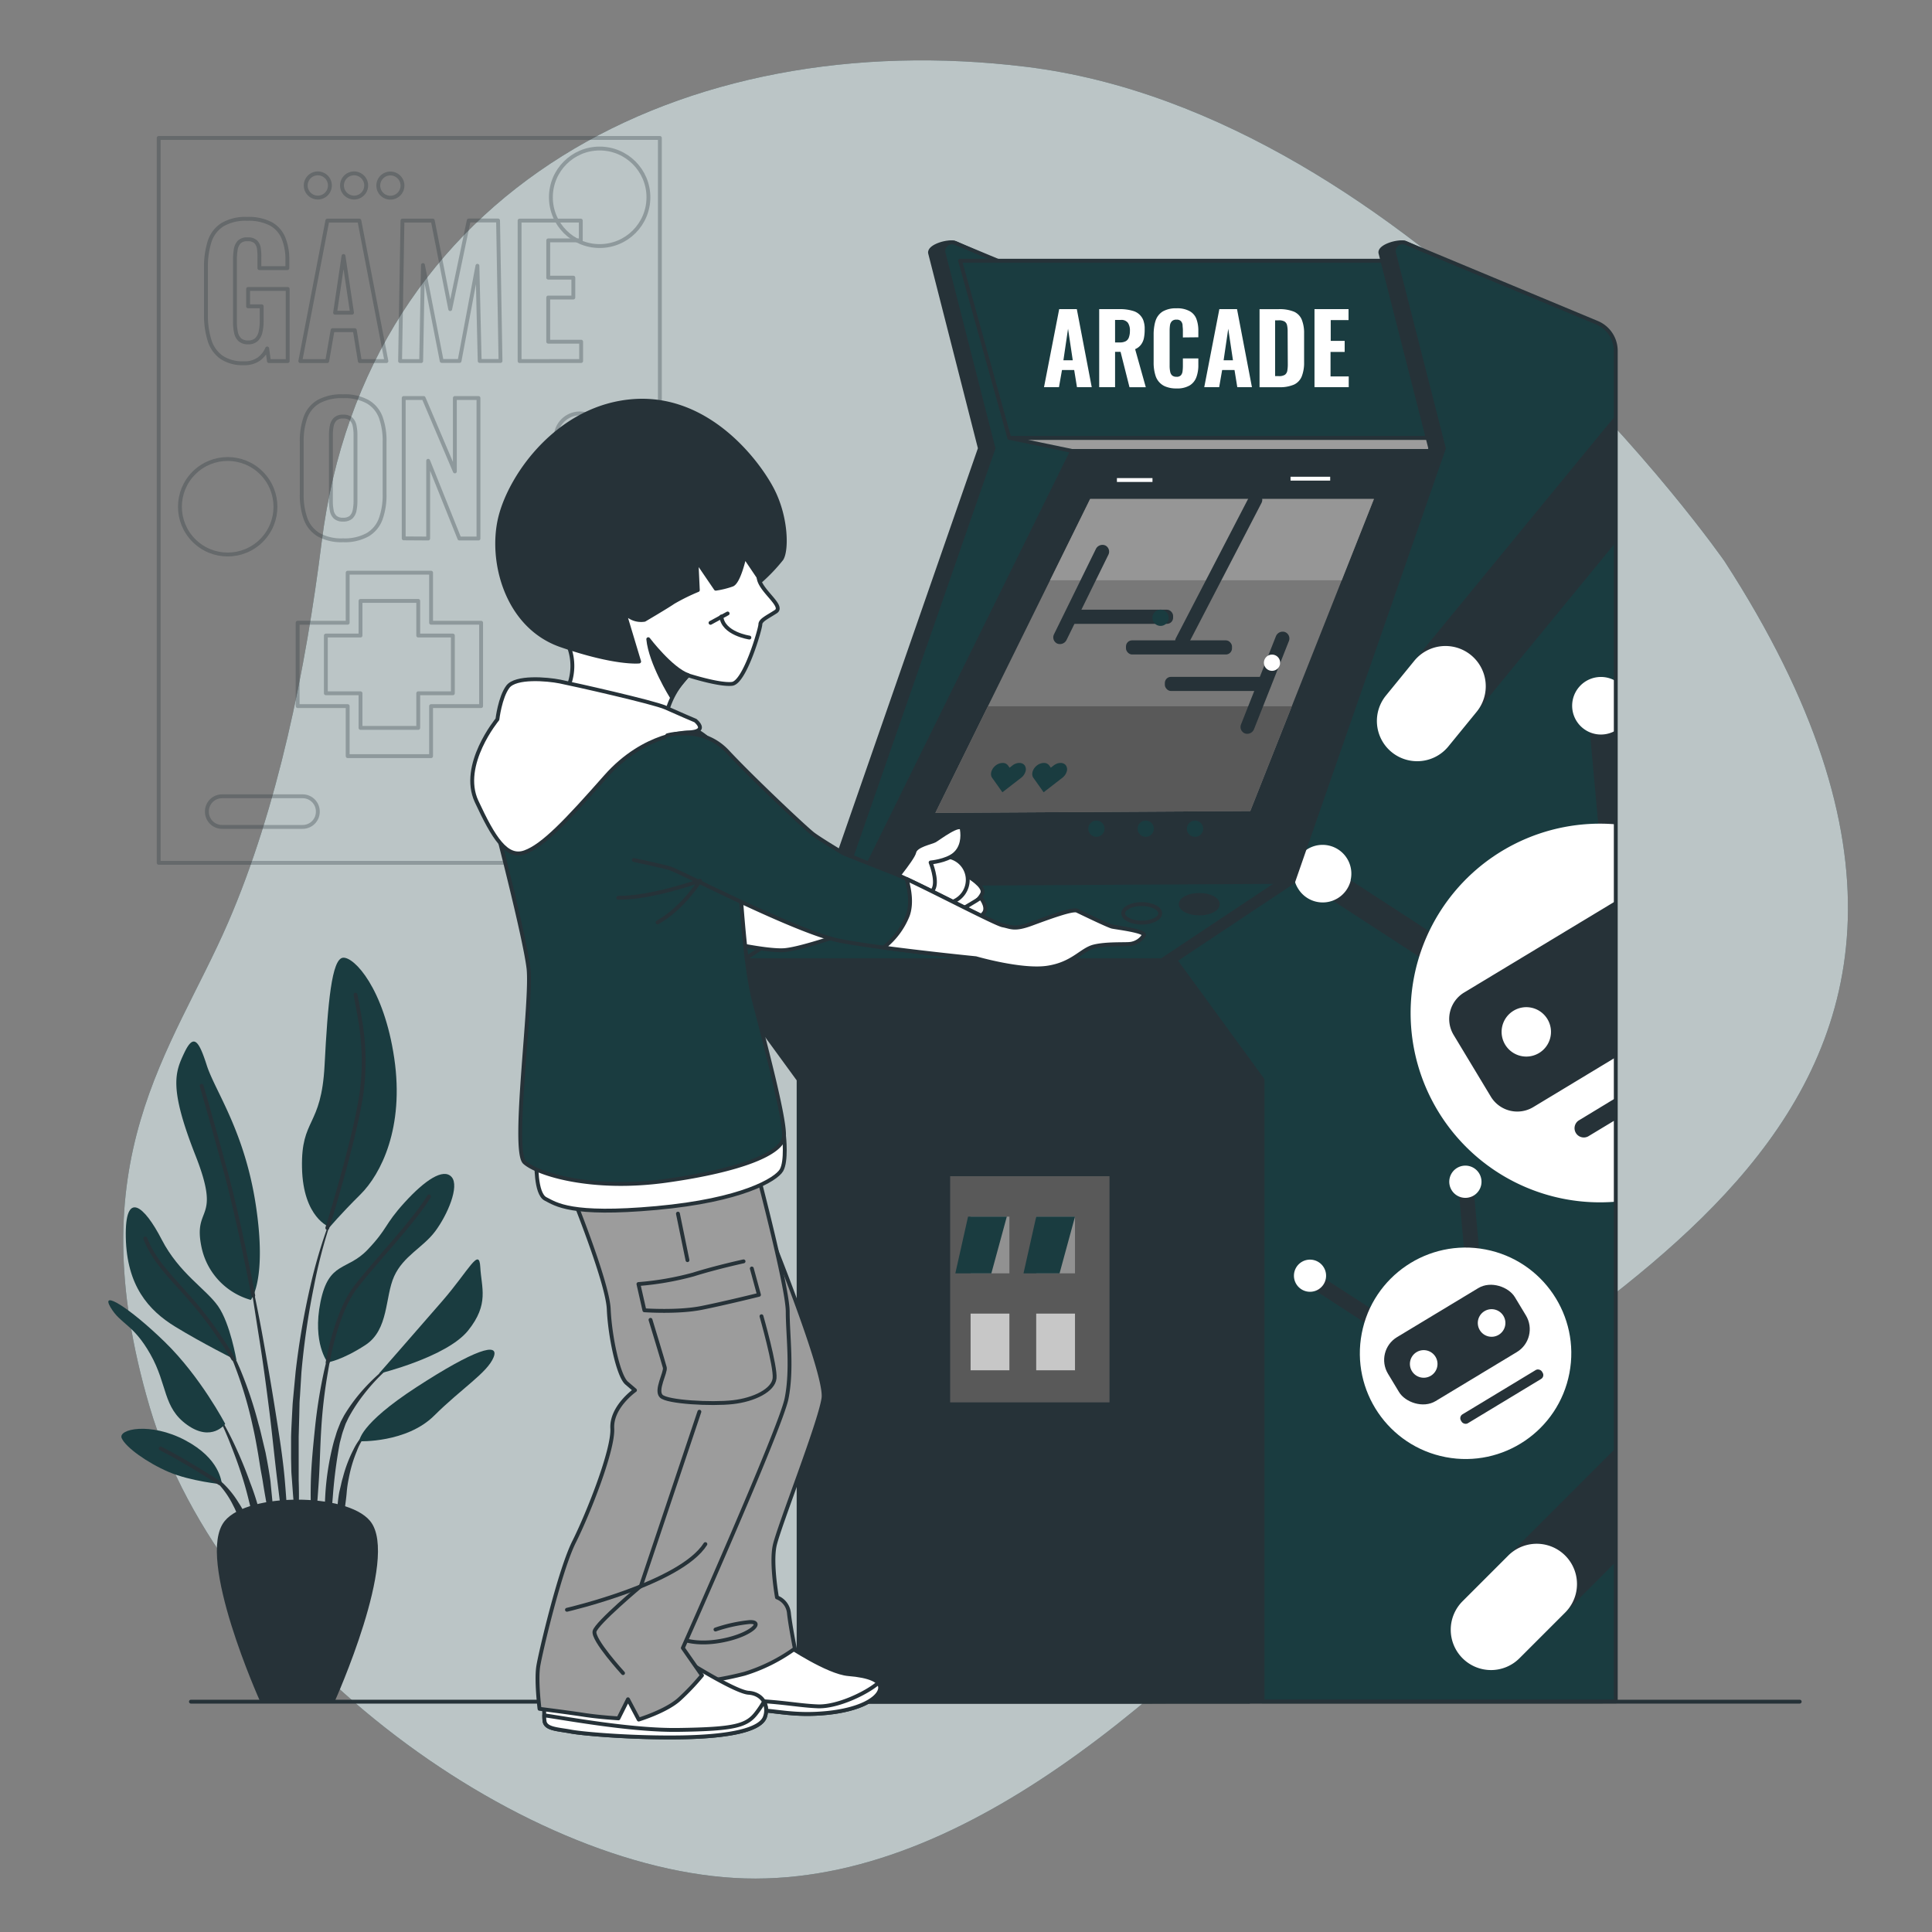 <svg xmlns="http://www.w3.org/2000/svg" viewBox="0 0 500 500"><rect x="0" y="0" width="500" height="500" fill="#808080" stroke="none"/><g id="freepik--background-simple--inject-562"><path d="M446.33,145.29s-80.4-115.75-180.78-128C176.94,6.41,94.69,48.79,83.24,140.35,79.16,173,71.9,209.07,59,238.83,44.53,272.21,19.84,300,38.75,364.17s98.77,122.12,156.82,122,112.58-52.89,157.57-100.88S541.4,292.17,446.33,145.29Z" style="fill:#1A3C40"></path><path d="M446.33,145.29s-80.4-115.75-180.78-128C176.94,6.41,94.69,48.79,83.24,140.35,79.16,173,71.9,209.07,59,238.83,44.53,272.21,19.84,300,38.75,364.17s98.77,122.12,156.82,122,112.58-52.89,157.57-100.88S541.4,292.17,446.33,145.29Z" style="fill:#fff;opacity:0.7"></path></g><g id="freepik--Poster--inject-562"><g style="opacity:0.3"><rect x="41.07" y="35.7" width="129.7" height="187.6" style="fill:none;stroke:#263238;stroke-linecap:round;stroke-linejoin:round"></rect><polygon points="124.51 161.16 111.56 161.16 111.56 148.21 89.98 148.21 89.98 161.16 77.03 161.16 77.03 182.74 89.98 182.74 89.98 195.69 111.56 195.69 111.56 182.74 124.51 182.74 124.51 161.16" style="fill:none;stroke:#263238;stroke-linecap:round;stroke-linejoin:round"></polygon><polygon points="117.2 164.48 108.24 164.48 108.24 155.51 93.3 155.51 93.3 164.48 84.33 164.48 84.33 179.42 93.3 179.42 93.3 188.38 108.24 188.38 108.24 179.42 117.2 179.42 117.2 164.48" style="fill:none;stroke:#263238;stroke-linecap:round;stroke-linejoin:round"></polygon><path d="M63.13,94a9.74,9.74,0,0,1-5.83-1.55,8.4,8.4,0,0,1-3.08-4.39,21.72,21.72,0,0,1-.92-6.63V69.26a21.67,21.67,0,0,1,.94-6.74,8.07,8.07,0,0,1,3.3-4.35,11.68,11.68,0,0,1,6.4-1.53,12.47,12.47,0,0,1,6.17,1.3,7.42,7.42,0,0,1,3.26,3.69,14.64,14.64,0,0,1,1,5.65v2.11H67.13V66.83A15.81,15.81,0,0,0,67,64.3a3,3,0,0,0-.83-1.73A2.94,2.94,0,0,0,64,61.94a2.72,2.72,0,0,0-2.15.76,3.72,3.72,0,0,0-.86,2,16.83,16.83,0,0,0-.18,2.53V83.31a12.65,12.65,0,0,0,.27,2.74,3.49,3.49,0,0,0,1,1.88,3.09,3.09,0,0,0,2.14.68,3,3,0,0,0,2.15-.72,3.85,3.85,0,0,0,1.06-2,12.58,12.58,0,0,0,.29-2.81V79.27H64.21V74.78H74.45V93.45H69.6l-.45-3.27A6.68,6.68,0,0,1,67,92.92,6.31,6.31,0,0,1,63.13,94Z" style="fill:none;stroke:#263238;stroke-linecap:round;stroke-linejoin:round"></path><path d="M77.72,93.45l7-36.36H93l7,36.36H93.12l-1.3-8H86.07l-1.39,8Zm9-12.52H91.1L88.9,66.25Z" style="fill:none;stroke:#263238;stroke-linecap:round;stroke-linejoin:round"></path><path d="M103.54,93.45l.62-36.36H112L116.51,80l4.8-22.94h7.59l.63,36.36h-5.39l-.58-24.64-4.63,24.64h-4.62l-4.85-24.82L109,93.45Z" style="fill:none;stroke:#263238;stroke-linecap:round;stroke-linejoin:round"></path><path d="M134.47,93.45V57.09h15.84v5.12h-8.43v9.65h6.5V77h-6.5V88.43h8.52v5Z" style="fill:none;stroke:#263238;stroke-linecap:round;stroke-linejoin:round"></path><path d="M88.77,139.82a12,12,0,0,1-6.33-1.44,8,8,0,0,1-3.35-4.1,18.21,18.21,0,0,1-1-6.4V114.32a18,18,0,0,1,1-6.37,7.75,7.75,0,0,1,3.35-4,12.27,12.27,0,0,1,6.33-1.4,12.3,12.3,0,0,1,6.39,1.42,7.81,7.81,0,0,1,3.37,4,17.81,17.81,0,0,1,1,6.35v13.56a18.21,18.21,0,0,1-1,6.4,7.86,7.86,0,0,1-3.37,4.1A12.2,12.2,0,0,1,88.77,139.82Zm0-5.34a3,3,0,0,0,2.11-.65,3.29,3.29,0,0,0,.89-1.75,11.81,11.81,0,0,0,.23-2.36v-17.2a11.43,11.43,0,0,0-.23-2.33,3.26,3.26,0,0,0-.89-1.73,3,3,0,0,0-2.11-.65,2.82,2.82,0,0,0-2,.65,3.27,3.27,0,0,0-.9,1.73,11.43,11.43,0,0,0-.23,2.33v17.2a12.64,12.64,0,0,0,.21,2.36,3.14,3.14,0,0,0,.87,1.75A2.9,2.9,0,0,0,88.77,134.48Z" style="fill:none;stroke:#263238;stroke-linecap:round;stroke-linejoin:round"></path><path d="M104.48,139.33V103h5.16l8.08,19V103h6.11v36.37h-4.94l-8.08-20.12v20.12Z" style="fill:none;stroke:#263238;stroke-linecap:round;stroke-linejoin:round"></path><circle cx="58.93" cy="131.15" r="12.36" transform="translate(-75.48 80.08) rotate(-45)" style="fill:none;stroke:#263238;stroke-linecap:round;stroke-linejoin:round"></circle><circle cx="155.19" cy="51.06" r="12.62" style="fill:none;stroke:#263238;stroke-linecap:round;stroke-linejoin:round"></circle><circle cx="150.07" cy="113.25" r="6.26" style="fill:none;stroke:#263238;stroke-linecap:round;stroke-linejoin:round"></circle><path d="M85.38,48a3.13,3.13,0,1,0-3.13,3.13A3.13,3.13,0,0,0,85.38,48Z" style="fill:none;stroke:#263238;stroke-linecap:round;stroke-linejoin:round"></path><path d="M94.77,48a3.13,3.13,0,1,0-3.13,3.13A3.13,3.13,0,0,0,94.77,48Z" style="fill:none;stroke:#263238;stroke-linecap:round;stroke-linejoin:round"></path><path d="M104.16,48A3.13,3.13,0,1,0,101,51.16,3.13,3.13,0,0,0,104.16,48Z" style="fill:none;stroke:#263238;stroke-linecap:round;stroke-linejoin:round"></path><path d="M78.33,214H57.46A3.91,3.91,0,0,1,53.55,210h0a3.91,3.91,0,0,1,3.91-3.92H78.33A3.92,3.92,0,0,1,82.25,210h0A3.92,3.92,0,0,1,78.33,214Z" style="fill:none;stroke:#263238;stroke-linecap:round;stroke-linejoin:round"></path><path d="M160,130H139.12A3.92,3.92,0,0,1,135.2,126h0a3.92,3.92,0,0,1,3.92-3.91H160A3.91,3.91,0,0,1,163.9,126h0A3.91,3.91,0,0,1,160,130Z" style="fill:none;stroke:#263238;stroke-linecap:round;stroke-linejoin:round"></path></g></g><g id="freepik--Floor--inject-562"><line x1="49.41" y1="440.39" x2="465.76" y2="440.39" style="fill:none;stroke:#263238;stroke-linecap:round;stroke-linejoin:round"></line></g><g id="freepik--Plant--inject-562"><path d="M87.27,311.54h0a.1.1,0,0,0,0-.13.1.1,0,0,0-.13.06,129.81,129.81,0,0,0-6.82,21.36A202.19,202.19,0,0,0,76.51,355l-.53,5.6c-.08.93-.18,1.86-.25,2.8l-.15,2.81c-.09,1.87-.2,3.74-.25,5.62l0,5.63.06,2.81c0,.94.11,1.87.17,2.81.14,1.87.26,3.74.43,5.6.36,3.73.92,7.44,1.5,11.14a.08.08,0,0,0,.09.08.09.09,0,0,0,.1-.1h0c0-1.88-.09-3.74-.13-5.61s-.22-3.72-.19-5.59,0-3.72-.06-5.58l0-2.79,0-2.79,0-5.58.15-5.57.06-2.79c0-.93.11-1.85.16-2.78l.34-5.57A198.57,198.57,0,0,1,81.23,333,130.13,130.13,0,0,1,87.27,311.54Z" style="fill:#263238"></path><path d="M88.07,340.69a.1.1,0,0,0-.06-.12.1.1,0,0,0-.13.06,135,135,0,0,0-4,14.16,132.34,132.34,0,0,0-2.34,14.55c-.5,4.88-1,9.77-1.11,14.68A122.59,122.59,0,0,0,81,398.73a.1.1,0,0,0,.2,0c.57-4.89.91-9.76,1.25-14.63s.39-9.75.71-14.62A128.89,128.89,0,0,1,84.88,355,132.67,132.67,0,0,1,88.07,340.69Z" style="fill:#263238"></path><path d="M104.23,351a.09.09,0,0,0-.13,0,49.28,49.28,0,0,0-10.81,9.42,44.06,44.06,0,0,0-4.23,5.88l-.87,1.64-.68,1.7a16.77,16.77,0,0,0-.59,1.73c-.17.58-.37,1.15-.53,1.74a69.86,69.86,0,0,0-2.23,14.26,82,82,0,0,0,.53,14.36.11.11,0,0,0,.1.08.09.09,0,0,0,.1-.09l1.23-14.21a125.81,125.81,0,0,1,1.8-14c.13-.57.3-1.13.44-1.7a16,16,0,0,1,.5-1.67l.58-1.65.74-1.55A42.28,42.28,0,0,1,94.05,361a48.72,48.72,0,0,1,10.15-9.87h0A.09.09,0,0,0,104.23,351Z" style="fill:#263238"></path><path d="M96.41,369.21a15.77,15.77,0,0,0-4.92,5.91,34.83,34.83,0,0,0-2.75,7.24c-.19.62-.35,1.24-.48,1.88l-.45,1.89a33.09,33.09,0,0,0-.47,3.83c0,1.29-.06,2.58,0,3.87a33.37,33.37,0,0,0,.51,3.84.11.11,0,0,0,.07.08.1.1,0,0,0,.12-.08,34.15,34.15,0,0,0,.68-3.78c.2-1.25.4-2.5.55-3.74s.34-2.48.44-3.73.27-2.49.53-3.7a34.42,34.42,0,0,1,2.11-7.18,15.88,15.88,0,0,1,4.13-6.16h0a.09.09,0,0,0,0-.13A.1.1,0,0,0,96.41,369.21Z" style="fill:#263238"></path><path d="M73.74,383.45c-.53-6.31-1.57-12.56-2.56-18.8S69.11,352.18,68,346s-2.42-12.4-3.76-18.57a.1.1,0,0,0-.12-.08.09.09,0,0,0-.07.11c1.08,6.22,2,12.46,3,18.71s1.83,12.48,2.62,18.74,1.38,12.54,2.16,18.79l2.31,18.78a.09.09,0,0,0,.09.09.11.11,0,0,0,.11-.09c.07-1.59.07-3.17.11-4.76s-.07-3.16-.09-4.75C74.25,389.76,74,386.61,73.74,383.45Z" style="fill:#263238"></path><path d="M70,383.36c-.34-2.5-.8-5-1.28-7.46l-.88-3.69c-.29-1.22-.57-2.46-.93-3.67a105.16,105.16,0,0,0-4.82-14.35l-.76-1.73-.84-1.7c-.53-1.15-1.18-2.24-1.79-3.34a28,28,0,0,0-4.56-6,.1.1,0,0,0-.13,0,.11.11,0,0,0,0,.14h0a28,28,0,0,1,4.17,6.18c.55,1.12,1.13,2.22,1.6,3.38l.74,1.72.66,1.75a103.6,103.6,0,0,1,4.2,14.36c.57,2.42,1,4.9,1.43,7.35l.59,3.7c.21,1.23.47,2.45.65,3.68.39,2.47.84,4.93,1.28,7.4s.83,4.95,1.35,7.42a.1.1,0,0,0,.1.08.1.1,0,0,0,.1-.1q0-3.78-.18-7.56C70.52,388.37,70.22,385.87,70,383.36Z" style="fill:#263238"></path><path d="M64.73,383.68c-1.17-3.31-2.52-6.55-4-9.73a88.19,88.19,0,0,0-5-9.21.1.1,0,0,0-.13,0,.1.1,0,0,0,0,.13,86,86,0,0,1,4.29,9.5c1.28,3.23,2.44,6.51,3.41,9.83s1.69,6.71,2.57,10.05,1.69,6.71,2.71,10.09a.1.1,0,0,0,.2,0,50.75,50.75,0,0,0-1-10.5A64.74,64.74,0,0,0,64.73,383.68Z" style="fill:#263238"></path><path d="M64.52,394.71a22.73,22.73,0,0,0-2.78-5.82,24.51,24.51,0,0,0-4-5,17.94,17.94,0,0,0-2.58-1.94,10.34,10.34,0,0,0-2.91-1.32.1.1,0,0,0-.12.06.1.1,0,0,0,0,.13h0A14.58,14.58,0,0,1,57,384.55a22.85,22.85,0,0,1,3.37,5.11c1,1.81,1.46,3.81,2.29,5.68.37,1,.73,1.92,1.16,2.88a24.46,24.46,0,0,0,1.27,2.91h0a.09.09,0,0,0,.08.05.1.1,0,0,0,.11-.1,24.76,24.76,0,0,0-.12-3.22C65,396.81,64.77,395.76,64.52,394.71Z" style="fill:#263238"></path><path d="M64.91,336.42A18,18,0,0,1,52.18,322.9c-2.39-11.14,5.3-6.37-1.59-23.87s-5.3-21.47-2.92-26.51,3.72-3.45,5.84,3.18,9.81,17,12.72,36.33S64.91,336.42,64.91,336.42Z" style="fill:#1A3C40"></path><path d="M85.32,317.59s-6.89-2.38-7.16-15.37,5-10.34,5.84-26.52,1.85-27.57,4.77-27.84,10.61,8,13.26,26-3.45,30-8.75,35.26S85.32,317.59,85.32,317.59Z" style="fill:#1A3C40"></path><path d="M61.2,352.06s-1.6-9.54-4.78-14.05-10.07-8.48-14.58-17.23-9.54-13-9.28-.53,5.83,18.82,12.73,23.06S61.2,352.06,61.2,352.06Z" style="fill:#1A3C40"></path><path d="M58.28,368.5s-6.36-12.19-15.64-21.21-16.71-13.52-14.06-9,5.84,4.24,10.34,12.19,3.19,13.79,9.55,18.3S58.28,368.5,58.28,368.5Z" style="fill:#1A3C40"></path><path d="M57.48,384.14c-.26-.79-.53-6.62-9.54-11.4s-17.5-2.91-16.44-.53,6.63,6.37,12.2,8.75S57.48,384.14,57.48,384.14Z" style="fill:#1A3C40"></path><path d="M84.79,352.59s-4-5-1.85-15.64,6.89-7.95,12.19-13.52,4.25-6.37,9.55-12.2,10.07-9,12.19-6.63-1.06,9.81-4.24,14.06S104.41,325,102,330.32s-1.33,13.79-7.43,17.77S84.79,352.59,84.79,352.59Z" style="fill:#1A3C40"></path><path d="M98.05,355.51s9.54-10.87,16.44-18.83,9.54-14.05,9.81-8.74,2.38,9.54-3.18,16.43S98.05,355.51,98.05,355.51Z" style="fill:#1A3C40"></path><path d="M93,373s-.26-4.24,14.85-14.05,21.48-11.67,19.89-7.69-8.22,8-15.38,15.11S93,373,93,373Z" style="fill:#1A3C40"></path><path d="M65.54,335.29s-3.55-19-7.26-32.54S52.18,281,52.18,281" style="fill:none;stroke:#263238;stroke-linecap:round;stroke-linejoin:round"></path><path d="M84.71,317.79s6.45-20.61,8.57-33.07S93,263,92,257.41" style="fill:none;stroke:#263238;stroke-linecap:round;stroke-linejoin:round"></path><path d="M60.36,351.66a100.33,100.33,0,0,0-9.77-13.91c-5.83-6.9-10.34-10.61-13-17.24" style="fill:none;stroke:#263238;stroke-linecap:round;stroke-linejoin:round"></path><path d="M84.79,352.59s2.12-12.72,7.16-19.35,15.11-17,19.09-23.6" style="fill:none;stroke:#263238;stroke-linecap:round;stroke-linejoin:round"></path><path d="M56.86,383.86s-8.92-5.81-15.29-9" style="fill:none;stroke:#263238;stroke-linecap:round;stroke-linejoin:round"></path><path d="M86.18,440.09H67.76s-16.67-37-9.22-46.14c5.85-7.12,31-7.12,36.86,0C102.86,403.05,86.18,440.09,86.18,440.09Z" style="fill:#263238;stroke:#263238;stroke-linecap:round;stroke-linejoin:round"></path></g><g id="freepik--arcade-machine--inject-562"><path d="M184.12,248.5l30.48-20.28,39-112.19L240.71,65.52c-.45-1.8,4.85-3.35,6.56-2.63l50.86,22.65V440.33H206.68V279.43Z" style="fill:#263238;stroke:#263238;stroke-linecap:round;stroke-linejoin:round"></path><path d="M187.63,248.5l30.48-20.28,39-112.19-12.9-50.51a2.24,2.24,0,0,1,3-2.63l54.37,22.65V440.33H210.19V279.43Z" style="fill:#1A3C40;stroke:#263238;stroke-linecap:round;stroke-linejoin:round"></path><polygon points="261.21 113.33 277.46 116.71 373.69 116.71 374.58 113.33 261.21 113.33" style="fill:#9c9c9c;stroke:#263238;stroke-linecap:round;stroke-linejoin:round"></polygon><polygon points="222.15 228.85 277.46 116.71 378.85 116.71 334.67 228.22 222.15 228.85" style="fill:#263238;stroke:#263238;stroke-linecap:round;stroke-linejoin:round"></polygon><polygon points="242.07 210.37 282.13 129.13 355.57 129.13 323.57 209.9 242.07 210.37" style="fill:#787878"></polygon><polygon points="255.67 182.79 242.07 210.37 323.57 209.9 334.31 182.79 255.67 182.79" style="fill:#595959"></polygon><polygon points="347.24 150.17 355.57 129.13 282.13 129.13 271.76 150.17 347.24 150.17" style="fill:#969696"></polygon><rect x="291.4" y="165.72" width="27.44" height="3.66" rx="1.58" style="fill:#263238"></rect><path d="M286.83,143.6l-10.8,22a1.9,1.9,0,0,1-2.45.94h0a1.78,1.78,0,0,1-.78-2.44l10.8-22a1.9,1.9,0,0,1,2.45-.94h0A1.79,1.79,0,0,1,286.83,143.6Z" style="fill:#263238"></path><path d="M326.46,130.19l-18.9,36.42a1.88,1.88,0,0,1-2.44.94h0a1.79,1.79,0,0,1-.78-2.44l18.89-36.42a1.9,1.9,0,0,1,2.45-.94h0A1.78,1.78,0,0,1,326.46,130.19Z" style="fill:#263238"></path><path d="M333.55,165.94l-9,22.74a1.89,1.89,0,0,1-2.36,1.13h0a1.79,1.79,0,0,1-1-2.37l9-22.74a1.89,1.89,0,0,1,2.36-1.13h0A1.79,1.79,0,0,1,333.55,165.94Z" style="fill:#263238"></path><rect x="276.16" y="157.79" width="27.44" height="3.66" rx="1.58" style="fill:#263238"></rect><rect x="301.46" y="175.17" width="27.44" height="3.66" rx="1.58" style="fill:#263238"></rect><path d="M302.45,159.89a2.1,2.1,0,1,0-2.09,2.09A2.1,2.1,0,0,0,302.45,159.89Z" style="fill:#1A3C40"></path><path d="M285.85,214.47a2.1,2.1,0,1,0-2.1,2.1A2.1,2.1,0,0,0,285.85,214.47Z" style="fill:#1A3C40"></path><path d="M298.61,214.47a2.1,2.1,0,1,0-2.1,2.1A2.1,2.1,0,0,0,298.61,214.47Z" style="fill:#1A3C40"></path><path d="M311.37,214.47a2.1,2.1,0,1,0-2.09,2.1A2.1,2.1,0,0,0,311.37,214.47Z" style="fill:#1A3C40"></path><path d="M331.3,171.51a2.1,2.1,0,1,0-2.1,2.1A2.1,2.1,0,0,0,331.3,171.51Z" style="fill:#fff"></path><path d="M265.2,198.1c-.63-.87-2.05-.87-3.18,0l-.74.58-.41-.58a1.66,1.66,0,0,0-1.39-.65,3,3,0,0,0-1.79.65c-1.13.88-1.55,2.31-.93,3.19l.41.57,2.25,3.18,4.11-3.18.74-.57a3.21,3.21,0,0,0,1.12-1.59A1.85,1.85,0,0,0,265.2,198.1Z" style="fill:#1A3C40"></path><path d="M275.87,198.1c-.63-.87-2.05-.87-3.18,0l-.74.58-.41-.58a1.66,1.66,0,0,0-1.39-.65,3,3,0,0,0-1.79.65c-1.13.88-1.55,2.31-.93,3.19l.41.57,2.25,3.18,4.11-3.18.74-.57a3.21,3.21,0,0,0,1.12-1.59A1.85,1.85,0,0,0,275.87,198.1Z" style="fill:#1A3C40"></path><line x1="333.99" y1="123.88" x2="344.25" y2="123.88" style="fill:none;stroke:#fff;stroke-miterlimit:10"></line><line x1="289.06" y1="124.23" x2="298.26" y2="124.23" style="fill:none;stroke:#fff;stroke-miterlimit:10"></line><polygon points="222.15 228.85 334.67 228.22 304.18 248.5 191.3 249.14 222.15 228.85" style="fill:#1A3C40;stroke:#263238;stroke-linecap:round;stroke-linejoin:round"></polygon><path d="M300.26,236.38c0,1.32-2.15,2.39-4.79,2.39s-4.79-1.07-4.79-2.39,2.14-2.4,4.79-2.4S300.26,235.06,300.26,236.38Z" style="fill:#1A3C40;stroke:#263238;stroke-linecap:round;stroke-linejoin:round"></path><path d="M283.05,239.09c0,1.32-2.14,2.39-4.79,2.39s-4.79-1.07-4.79-2.39,2.15-2.4,4.79-2.4S283.05,237.76,283.05,239.09Z" style="fill:#1A3C40;stroke:#263238;stroke-linecap:round;stroke-linejoin:round"></path><path d="M315.16,234c0,1.33-2.15,2.4-4.79,2.4s-4.79-1.07-4.79-2.4,2.14-2.39,4.79-2.39S315.16,232.66,315.16,234Z" style="fill:#263238;stroke:#263238;stroke-linecap:round;stroke-linejoin:round"></path><rect x="209.82" y="279.43" width="113.42" height="160.96" style="fill:#263238;stroke:#263238;stroke-linecap:round;stroke-linejoin:round"></rect><rect x="245.9" y="304.4" width="41.24" height="58.53" style="fill:#595959"></rect><polygon points="300.67 248.5 187.26 248.5 209.81 279.43 323.23 279.43 300.67 248.5" style="fill:#263238;stroke:#263238;stroke-linecap:round;stroke-linejoin:round"></polygon><polygon points="248.47 67.47 359.93 67.47 374.58 113.33 261.21 113.33 248.47 67.47" style="fill:#1A3C40;stroke:#263238;stroke-linecap:round;stroke-linejoin:round"></polygon><path d="M278.68,80h-4.56l-3.93,20.2h3.87l.78-4.44H278l.72,4.44h3.82Zm-3.47,13.24,1.2-8.16,1.22,8.16Z" style="fill:#fff"></path><path d="M293.77,90.36a3.61,3.61,0,0,0,1.5-1.14,4.21,4.21,0,0,0,.76-1.66,10.53,10.53,0,0,0,.21-2.22c0-.23,0-.45,0-.66a6.68,6.68,0,0,0-.26-1.51,3.65,3.65,0,0,0-.5-1.07,4,4,0,0,0-2.24-1.63A11.63,11.63,0,0,0,289.7,80h-5.23v20.2h4.11V91.05H290l2.31,9.16h4.22Zm-1.61-3.06a1.82,1.82,0,0,1-.81,1,3.16,3.16,0,0,1-1.58.32h-1.19V82.8H290a2.12,2.12,0,0,1,1.9.74,3.6,3.6,0,0,1,.52,2.13A4.79,4.79,0,0,1,292.16,87.3Z" style="fill:#fff"></path><path d="M310.13,87.29v-1.7a8.55,8.55,0,0,0-.51-3.07,3.85,3.85,0,0,0-1.75-2,6.63,6.63,0,0,0-3.4-.73,6.77,6.77,0,0,0-3.56.82,4.46,4.46,0,0,0-1.83,2.34,8.31,8.31,0,0,0-.34,1.41,12.44,12.44,0,0,0-.18,2.19v7.26a10.9,10.9,0,0,0,.52,3.51,4.48,4.48,0,0,0,1.83,2.35,4.16,4.16,0,0,0,.73.37,7.21,7.21,0,0,0,2.83.49,6.37,6.37,0,0,0,3.44-.79,4.19,4.19,0,0,0,1.72-2.15,8.86,8.86,0,0,0,.5-3.13V92.76h-4v2a11.67,11.67,0,0,1-.09,1.37,1.9,1.9,0,0,1-.43,1,1.44,1.44,0,0,1-1.14.38,1.71,1.71,0,0,1-1.11-.33,1.75,1.75,0,0,1-.52-1,7.26,7.26,0,0,1-.14-1.49V85.54a10.16,10.16,0,0,1,.1-1.41,1.84,1.84,0,0,1,.48-1,1.54,1.54,0,0,1,1.19-.4,1.45,1.45,0,0,1,1.16.39,1.76,1.76,0,0,1,.42,1c0,.41.08.85.08,1.31v1.9Z" style="fill:#fff"></path><path d="M320.14,80h-4.57l-3.91,20.2h3.86l.77-4.44h3.2l.72,4.44H324Zm-3.47,13.24,1.2-8.16,1.22,8.16Z" style="fill:#fff"></path><path d="M336.9,82.74a3.88,3.88,0,0,0-2-2.07,9.86,9.86,0,0,0-4-.66h-4.93v20.2h5a9.28,9.28,0,0,0,3.93-.68,4,4,0,0,0,2-2.14,9.68,9.68,0,0,0,.6-3.69V86.34A9.26,9.26,0,0,0,336.9,82.74Zm-3.62,11.4a9.7,9.7,0,0,1-.12,1.76,1.67,1.67,0,0,1-.61,1.08,2.81,2.81,0,0,1-1.63.36H330V82.9h.85a3,3,0,0,1,1.58.3,1.49,1.49,0,0,1,.65.93,7.05,7.05,0,0,1,.16,1.69Z" style="fill:#fff"></path><path d="M344.34,97.42V91.08H348V88.22h-3.61V82.84H349V80h-8.81v20.2h8.86V97.42Z" style="fill:#fff"></path><path d="M300.67,248.5l30.49-20.28,39-112.19L357.27,65.52c-.46-1.8,4.84-3.35,6.55-2.63l46,20.64a7.86,7.86,0,0,1,4.84,7.26V440.33H323.23V279.43Z" style="fill:#263238;stroke:#263238;stroke-linecap:round;stroke-linejoin:round"></path><path d="M418.2,90.79V440.33H326.74V279.43l-22.56-30.92,30.49-20.29.3-.86,2.36-6.8L373.46,116.7l.23-.67-.69-2.7-6.31-24.71v-.06l-5.9-23a2.25,2.25,0,0,1,2-2.8h0a1.57,1.57,0,0,1,.48,0,.88.88,0,0,1,.26.06,1.23,1.23,0,0,1,.25.08l49.53,20.64A7.86,7.86,0,0,1,418.2,90.79Z" style="fill:#1A3C40"></path><path d="M376.94,251.54a3.49,3.49,0,0,1-3.69-.06l-33.74-21.92a3.47,3.47,0,0,1,3.78-5.83L377,245.65a3.47,3.47,0,0,1,1,4.81A3.6,3.6,0,0,1,376.94,251.54Z" style="fill:#263238"></path><path d="M418.32,188.25l-.54-5.93a3.47,3.47,0,0,0-6.91.63l3.75,41.26a3.46,3.46,0,0,0,3.7,3.14Z" style="fill:#263238"></path><path d="M418.32,213.35a49,49,0,1,0,0,97.63Z" style="fill:#fff"></path><path d="M418.32,233.08l-39.4,23.78a8,8,0,0,0-2.71,11l9.61,15.94a8,8,0,0,0,11,2.71l21.52-13Z" style="fill:#263238"></path><path d="M418.32,176.36a7.45,7.45,0,1,0-.14,12.66l.14-.1Z" style="fill:#fff"></path><path d="M349.57,227.81a7.46,7.46,0,0,1-3.4,4.67,7.85,7.85,0,0,1-1.24.6,7.46,7.46,0,0,1-9-3.14,7.23,7.23,0,0,1-1-2.58l2.36-6.8a6.85,6.85,0,0,1,1.14-.84,7.45,7.45,0,0,1,11.1,8.09Z" style="fill:#fff"></path><path d="M400.47,263.74a6.39,6.39,0,1,1-8.77-2.16A6.38,6.38,0,0,1,400.47,263.74Z" style="fill:#fff"></path><path d="M418.32,284.06,408.53,290a2.4,2.4,0,0,0,2.48,4.1l7.31-4.41Z" style="fill:#263238"></path><path d="M358.37,344.32a1.92,1.92,0,0,1-2.06,0l-18.85-12.24a1.94,1.94,0,0,1,2.11-3.26L358.42,341a2,2,0,0,1,.57,2.69A1.87,1.87,0,0,1,358.37,344.32Z" style="fill:#263238"></path><path d="M382.35,330.54a1.77,1.77,0,0,1-.83.27,1.93,1.93,0,0,1-2.1-1.75L377.32,306a1.94,1.94,0,1,1,3.86-.35l2.1,23A1.93,1.93,0,0,1,382.35,330.54Z" style="fill:#263238"></path><circle cx="379.31" cy="350.25" r="27.36" transform="translate(-36.1 656.83) rotate(-79.15)" style="fill:#fff"></circle><rect x="357.88" y="338.3" width="38.36" height="19.33" rx="6.9" transform="translate(-125.56 244.88) rotate(-31.11)" style="fill:#263238"></rect><path d="M382.81,303.68a4.17,4.17,0,1,0-1.41,5.72A4.16,4.16,0,0,0,382.81,303.68Z" style="fill:#fff"></path><path d="M342.59,328a4.16,4.16,0,1,0-1.42,5.72A4.16,4.16,0,0,0,342.59,328Z" style="fill:#fff"></path><path d="M389.08,340.54a3.57,3.57,0,1,1-4.9-1.21A3.57,3.57,0,0,1,389.08,340.54Z" style="fill:#fff"></path><path d="M371.51,351.14a3.57,3.57,0,1,1-4.9-1.21A3.57,3.57,0,0,1,371.51,351.14Z" style="fill:#fff"></path><rect x="373.8" y="359.99" width="24.38" height="2.68" rx="1.16" transform="matrix(0.86, -0.52, 0.52, 0.86, -131.18, 251.42)" style="fill:#263238"></rect><path d="M304.18,248.5l30.49-20.28,39-112.19L360.78,65.52a2.24,2.24,0,0,1,3-2.63l49.54,20.64a7.86,7.86,0,0,1,4.84,7.26V440.33H326.74V279.43Z" style="fill:none;stroke:#263238;stroke-linecap:round;stroke-linejoin:round"></path><path d="M418.2,107.45V140.3l-3.51,4.28-32.48,39.59a.2.2,0,0,0-.06.07l-7.34,8.94A10.43,10.43,0,0,1,358.69,180L366,171l.08-.09,48.58-59.2Z" style="fill:#263238"></path><path d="M366.74,197a10.41,10.41,0,0,1-8.05-17l7.34-9a10.42,10.42,0,0,1,16.12,13.22l-7.35,9A10.4,10.4,0,0,1,366.74,197Z" style="fill:#fff"></path><path d="M418.2,374.72v29.47l-3.51,3.51-9.43,9.42a1.71,1.71,0,0,1-.18.2l-11.85,11.84a10.42,10.42,0,0,1-14.73-14.75l11.83-11.83c.13-.13.26-.26.39-.37l24-24Z" style="fill:#263238"></path><path d="M385.87,432.21a10.43,10.43,0,0,1-7.37-17.8l11.83-11.83a10.42,10.42,0,0,1,14.74,14.74l-11.83,11.83A10.4,10.4,0,0,1,385.87,432.21Z" style="fill:#fff"></path><rect x="251.19" y="339.96" width="10.04" height="14.67" style="fill:#c7c7c7"></rect><rect x="268.17" y="339.96" width="10.04" height="14.67" style="fill:#c7c7c7"></rect><rect x="251.19" y="314.87" width="10.04" height="14.67" style="fill:#919191"></rect><rect x="268.17" y="314.87" width="10.04" height="14.67" style="fill:#919191"></rect><polygon points="278.21 314.87 274.21 329.55 264.88 329.55 268.17 314.87 278.21 314.87" style="fill:#1A3C40"></polygon><polygon points="260.56 314.87 256.56 329.55 247.24 329.55 250.53 314.87 260.56 314.87" style="fill:#1A3C40"></polygon></g><g id="freepik--Character--inject-562"><path d="M203.76,425.78s10.48,7.05,15.82,7.48,8.77,1.71,8.12,4.06-5.13,5.13-13.68,6-13-.64-19.23-.86-11.55,2.57-15.18-.64-3.21-5.56-3-7.69,4.7-1.93,12-4.28S203.76,425.78,203.76,425.78Z" style="fill:#fff;stroke:#263238;stroke-linecap:round;stroke-linejoin:round"></path><path d="M227.7,437.32a1.81,1.81,0,0,0-.41-1.77c-3.09,2.67-10.61,6.23-15.62,6.05-6-.22-11.54-1.71-22.87-1.5l-10.66.21a12.78,12.78,0,0,0,1.47,1.5c3.63,3.21,9,.43,15.17.64s10.69,1.71,19.24.86S227.06,439.67,227.7,437.32Z" style="fill:#fff;stroke:#263238;stroke-linecap:round;stroke-linejoin:round"></path><path d="M197.68,315.51s16.37,39.84,15.44,46.32-11.73,33.66-12.66,38.29.62,13.28.62,13.28a4.85,4.85,0,0,1,3.09,4c.31,3.09,1.54,9.26,1.54,9.26a44.66,44.66,0,0,1-13,6.49A81.3,81.3,0,0,1,177,435.64c-1.23,0-2.47-4.94-3.08-8.34s5.24-10.81,7.41-15.13S189,387.77,192.74,381s9-26.87,8.34-34.59-6.48-23.16-6.48-28.1S197.68,312.42,197.68,315.51Z" style="fill:#9c9c9c;stroke:#263238;stroke-linecap:round;stroke-linejoin:round"></path><path d="M176.19,424.07s3.85,1.92,11.11.43,10.48-4.92,6.63-4.71a39.43,39.43,0,0,0-8.76,1.93" style="fill:none;stroke:#263238;stroke-linecap:round;stroke-linejoin:round"></path><path d="M179.18,430.81s11.33,7.06,14.54,7.27,5.34,2.78,4.27,6.2-9.19,5.13-21.37,5.34-25.44-.85-28.86-1.49-6.63-.64-6.84-2.78a46.59,46.59,0,0,1,0-5.77s5.34-1.5,10-3.42,18.17-4.49,20.53-5.13S179.18,430.81,179.18,430.81Z" style="fill:#fff;stroke:#263238;stroke-linecap:round;stroke-linejoin:round"></path><path d="M175.55,447.7c-12.31.18-29.43-3.06-34.71-3.77,0,.51,0,1,.08,1.42.21,2.14,3.42,2.14,6.84,2.78s16.67,1.71,28.86,1.49,20.3-1.92,21.37-5.34a4.83,4.83,0,0,0-.27-3.89,25,25,0,0,1-1.87,2.82C193.29,446.63,190.3,447.49,175.55,447.7Z" style="fill:#fff;stroke:#263238;stroke-linecap:round;stroke-linejoin:round"></path><path d="M147.66,308.22s9.57,23.47,9.88,30.57,2.47,17.29,4.63,19.15l2.16,1.85s-6.17,4.32-5.87,9.88-6.17,21.93-9.88,29.34-8.64,28.41-9.26,32.11.31,11.12.31,11.12,7.41.93,11.42,1.55,9,.92,9,.92l2.47-4.94,2.78,5.25s7.1-2.16,10.5-5.25a61.59,61.59,0,0,0,5.87-6.18l-4.95-7.1S202,369.67,203.55,362s.31-16.37.31-22.54-7.72-35.51-7.72-35.51Z" style="fill:#9c9c9c;stroke:#263238;stroke-linecap:round;stroke-linejoin:round"></path><path d="M192.43,326.44s-7.1,1.54-13,3.4a76.3,76.3,0,0,1-14.2,2.47l1.54,6.79s8.65.62,14.83-.62,14.82-3.39,14.82-3.39l-1.85-6.8" style="fill:none;stroke:#263238;stroke-linecap:round;stroke-linejoin:round"></path><path d="M168.35,341.57s3.39,11.12,3.7,12.35-2.47,5.87-.92,7.41,13,2.17,18.52,1.55,10.5-3.09,10.81-6.18-3.39-16.06-3.39-16.06" style="fill:none;stroke:#263238;stroke-linecap:round;stroke-linejoin:round"></path><line x1="175.45" y1="314.09" x2="177.92" y2="326.13" style="fill:none;stroke:#263238;stroke-linecap:round;stroke-linejoin:round"></line><path d="M181,365.35l-15.13,45.08s-11.43,9.58-12,11.74S161.24,433,161.24,433" style="fill:none;stroke:#263238;stroke-linecap:round;stroke-linejoin:round"></path><path d="M146.73,416.61s29.34-6.79,35.82-17" style="fill:none;stroke:#263238;stroke-linecap:round;stroke-linejoin:round"></path><path d="M199.32,144s-3.67,2.56-2.93,5.86,6.59,7,4.39,8.43-4,2.2-4,3.3-4,15-7.32,15.39-11.36-2.2-11.36-2.2a21.26,21.26,0,0,0-5.87,11l-25.65-7a14.14,14.14,0,0,0,.37-12.09,68.7,68.7,0,0,0-5.87-10.26s10.27-23.45,29.69-28.22S199.32,144,199.32,144Z" style="fill:#fff;stroke:#263238;stroke-linecap:round;stroke-linejoin:round"></path><path d="M193.94,165s-6.84-1-7.25-5.44" style="fill:none;stroke:#263238;stroke-linecap:round;stroke-linejoin:round"></path><line x1="188.31" y1="158.77" x2="183.88" y2="161.19" style="fill:none;stroke:#263238;stroke-linecap:round;stroke-linejoin:round"></line><path d="M167.77,165.42s5.89,7.75,10.3,9.31c0,0-3.66,4.18-4.26,5.59C173.81,180.32,168.37,171.66,167.77,165.42Z" style="fill:#263238;stroke:#263238;stroke-linecap:round;stroke-linejoin:round"></path><path d="M138.83,300.5s-.33,8.43,2.36,9.78,6.41,4.38,28.67,2.36,31-7.42,32.38-9.78.68-8.77.68-8.77-19.9,5.73-36.77,5.73S138.83,300.5,138.83,300.5Z" style="fill:#fff;stroke:#263238;stroke-linecap:round;stroke-linejoin:round"></path><path d="M247.89,226.69l2.93,7.74a13.11,13.11,0,0,1-3,3c-2.45,2-6.36,3.75-9.65,2a9.5,9.5,0,0,1-4.36-4.85s4.92-7,7-8.07S247.89,226.69,247.89,226.69Z" style="fill:#fff;stroke:#263238;stroke-linecap:round;stroke-linejoin:round"></path><line x1="245.85" y1="230.22" x2="252.61" y2="243.42" style="fill:#fff;stroke:#263238;stroke-linecap:round;stroke-linejoin:round;stroke-width:2px"></line><path d="M250.37,226.69s4.57,2.62,3.86,4.46-4,4.47-6.67,4.93-3.45-2.13-2.13-2.36S250.11,229.13,250.37,226.69Z" style="fill:#fff;stroke:#263238;stroke-linecap:round;stroke-linejoin:round"></path><path d="M253.79,232.33s1.78,2.15,1,3.69-5.8,4-7.48,3.42.25-3.36.25-3.36S252.55,233.25,253.79,232.33Z" style="fill:#fff;stroke:#263238;stroke-linecap:round;stroke-linejoin:round"></path><path d="M253.74,237.08a3.37,3.37,0,0,1-.85,3.13c-1.36,1.29-5.75,2.24-6.82,1.2s1.24-2,1.24-2A38.9,38.9,0,0,0,253.74,237.08Z" style="fill:#fff;stroke:#263238;stroke-linecap:round;stroke-linejoin:round"></path><path d="M250.37,226.69a6.07,6.07,0,1,0-4.94,7A6.07,6.07,0,0,0,250.37,226.69Z" style="fill:#fff;stroke:#263238;stroke-linecap:round;stroke-linejoin:round"></path><path d="M229.73,230.05s6.52-7.74,6.89-9.51,4.36-2.48,5.3-3,6.67-4.93,7-2.94.15,4.77-1.95,6.51-6.13,2.1-6.13,2.1,1.81,4.48.83,6.7-7.16,6.05-7.16,6.05Z" style="fill:#fff;stroke:#263238;stroke-linecap:round;stroke-linejoin:round"></path><path d="M219.59,241.25s-11.73,4.17-16.39,4.63-17.48-2.55-17.48-2.55l.91-10.87,0-5.09a91.21,91.21,0,0,0,13.73,6.2C208,236.26,219.59,241.25,219.59,241.25Z" style="fill:#fff;stroke:#263238;stroke-linecap:round;stroke-linejoin:round"></path><path d="M128,212.47s7.76,29.68,8.77,38.11-4.39,47.22-1,50.26,17.54,7.42,36.76,4.72,30-7.08,30.36-11.47-5.06-24.62-7.76-35.08-3.37-29.68-4.72-42.5-1-18.88-5.06-23.27-7.08-5.39-11.13-5.73-14.84,1-22.94,7.42-13.49,14.16-16.86,15.85A15.85,15.85,0,0,1,128,212.47Z" style="fill:#1A3C40;stroke:#263238;stroke-linecap:round;stroke-linejoin:round"></path><path d="M180,186.5s-4.72-2-7.76-3.38-23.94-6.07-27.32-6.74-11.46-1.35-13.49,1.35-2.7,8.43-2.7,8.43-9.78,11.8-5.39,21.25,7.75,14.84,12.48,13.15,10.79-8.09,20.91-19.56,21.59-11.47,21.59-11.47S183.35,189.53,180,186.5Z" style="fill:#fff;stroke:#263238;stroke-linecap:round;stroke-linejoin:round"></path><path d="M172.69,190.3s9.15-2.68,15.6,4.23,20.25,19.91,22.15,21.34,7.88,5,7.88,5,6.87,2.76,12.65,5,26.44,13.23,28.54,13.61,2.91,1.28,7.44-.39,10.68-3.92,11.77-3.4,8.07,3.95,9.12,4.14,8.68,1.14,8.16,2.23a4.84,4.84,0,0,1-3.43,2.2c-1.34.19-6.16-.13-9.45.68s-5.48,4.54-12.15,5.5S252.55,248,252.55,248s-23.85-2.36-35.06-4.5-41.81-18.17-44.29-18.84-9.16-2.09-9.16-2.09" style="fill:#1A3C40;stroke:#263238;stroke-linecap:round;stroke-linejoin:round"></path><path d="M160,232.34c8.53.13,21.17-4.41,21.17-4.41s-4.43,7.11-11,10.79" style="fill:none;stroke:#263238;stroke-linecap:round;stroke-linejoin:round"></path><path d="M296,242.06c.52-1.09-7.11-2-8.16-2.23s-8-3.62-9.12-4.14-7.24,1.73-11.77,3.4-5.35.77-7.44.39c-1.78-.32-16.79-8.21-24.9-12,.84,2.92,1.38,6.48.33,9.41a19.86,19.86,0,0,1-6.27,8.34c11.21,1.5,23.88,2.76,23.88,2.76s11.74,3.42,18.42,2.46,8.86-4.69,12.15-5.5,8.11-.49,9.45-.68A4.84,4.84,0,0,0,296,242.06Z" style="fill:#fff;stroke:#263238;stroke-linecap:round;stroke-linejoin:round"></path><path d="M161.52,158.27l3.89,12.93s-6,.7-20.19-4.19-18.56-22-15.73-33.23,15.38-28.63,34.5-30,31.88,15.38,35.77,22.72,3.9,16.08,2.48,18.17a45.15,45.15,0,0,1-5.31,5.6l-4.25-6.3s-1.42,6.64-3.19,7.34a22.49,22.49,0,0,1-4.25,1.05l-5-7.34.36,7.69a52.19,52.19,0,0,0-6.38,3.15c-1.41,1-7.43,4.54-7.43,4.54A5.49,5.49,0,0,1,161.52,158.27Z" style="fill:#263238;stroke:#263238;stroke-linecap:round;stroke-linejoin:round"></path></g></svg>
